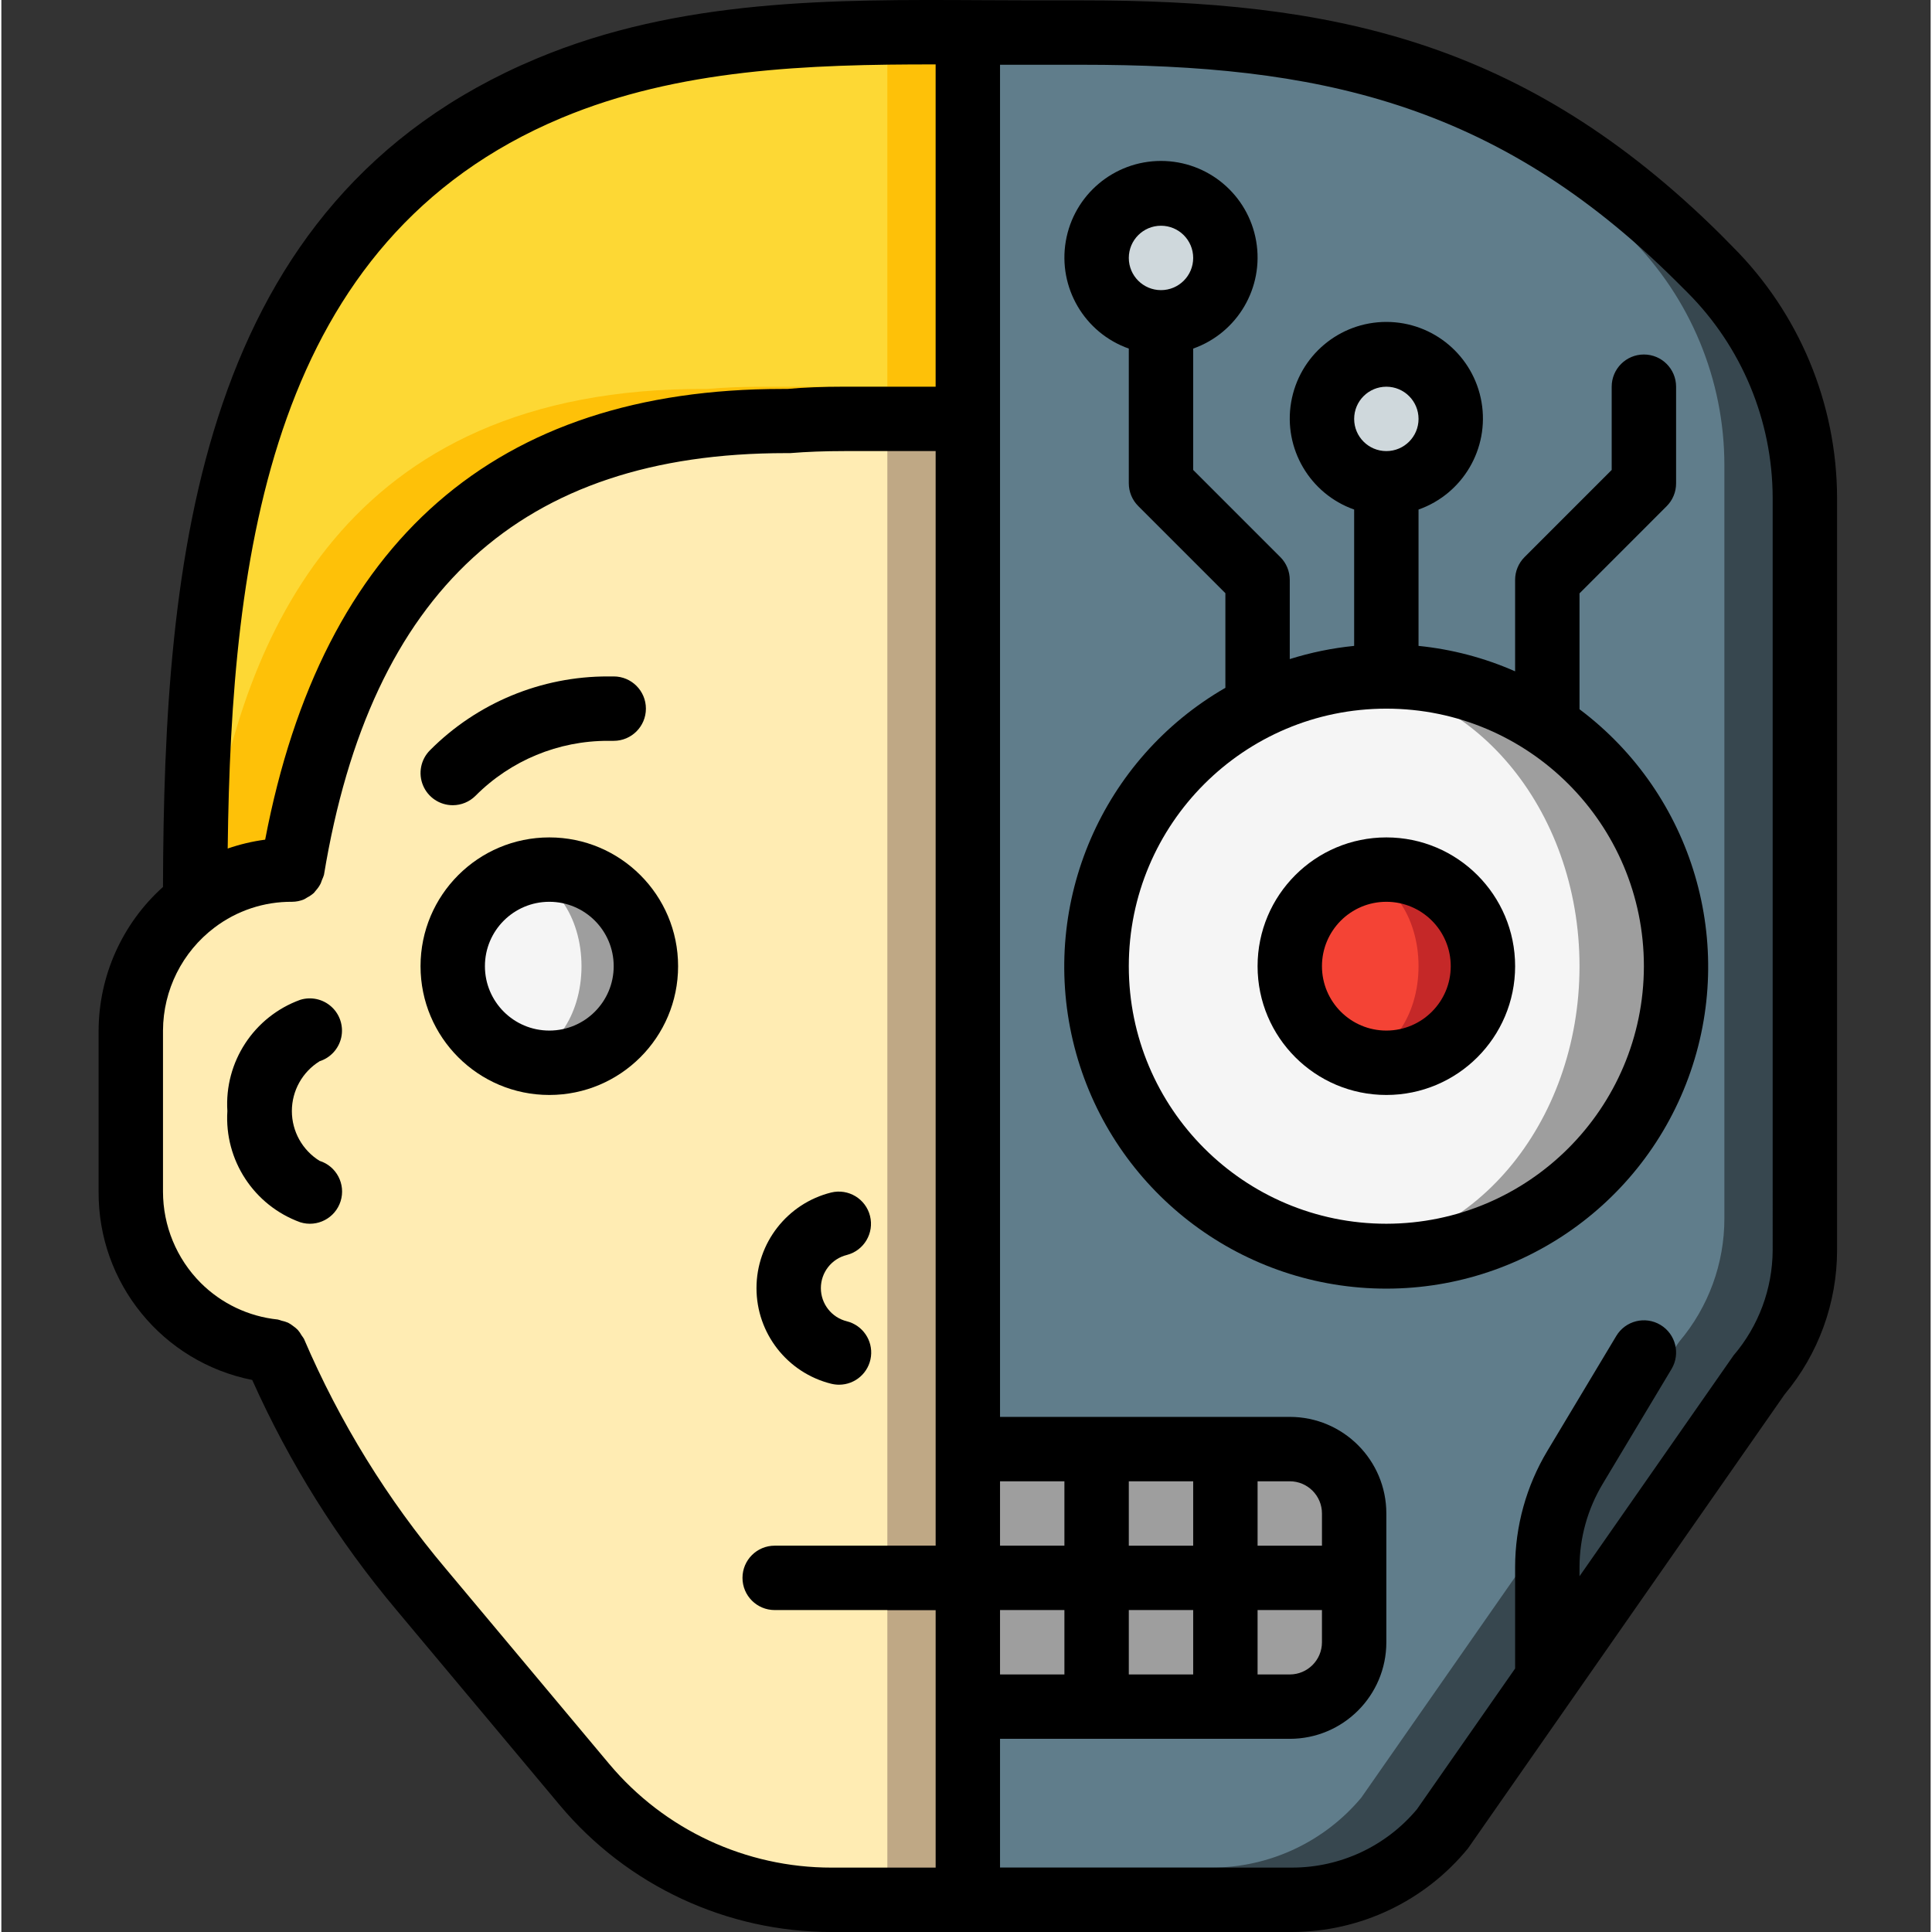 <svg height="503pt" viewBox="-25 0 503 503.705" width="503pt" xmlns="http://www.w3.org/2000/svg"><rect x="-25" y="0" width="503" height="503.705" fill="#333333" stroke="none"/><path d="m176.617 402.984h54.555v-293.77h-36.426c-4.953 0-9.906.168-14.855.586-95.602-.586-120.781 66.559-129.094 116.922h-.082l-25.18 8.391c-10.559 7.938-16.773 20.367-16.789 33.574v41.969c-.074 21.449 16.102 39.477 37.438 41.715 9.617 22.453 22.516 43.359 38.273 62.027l42.637 50.949c15.988 18.996 39.551 29.961 64.379 29.965h39.699v-75.543h-54.555c-4.637 0-8.395-3.758-8.395-8.391 0-4.637 3.758-8.395 8.395-8.395zm-58.754-125.902c-13.906 0-25.18-11.273-25.18-25.18s11.273-25.18 25.18-25.18 25.18 11.273 25.18 25.18c-.121 13.855-11.324 25.062-25.18 25.18zm0 0" fill="#bfa885"/><path d="m205.992 402.984v-293.77h-11.246c-4.953 0-9.906.168-14.855.586-95.602-.586-120.781 66.559-129.094 116.922h-.082l-25.18 8.391c-10.559 7.938-16.773 20.367-16.789 33.574v41.969c-.074 21.449 16.102 39.477 37.438 41.715 9.617 22.453 22.516 43.359 38.273 62.027l42.637 50.949c15.988 18.996 39.551 29.961 64.379 29.965h14.52zm0 0" fill="#ffecb3"/><path d="m143.043 251.902c0 13.906-11.273 25.18-25.18 25.18-2.867.02-5.715-.496-8.395-1.512-10.055-3.52-16.789-13.012-16.789-23.668s6.734-20.148 16.789-23.672c2.68-1.016 5.527-1.527 8.395-1.508 13.906 0 25.18 11.273 25.18 25.18zm0 0" fill="#9e9e9e"/><path d="m126.254 251.902c0-13.074-7.516-23.672-16.785-23.672s-16.785 10.598-16.785 23.672c0 13.07 7.516 23.668 16.785 23.668s16.785-10.598 16.785-23.668zm0 0" fill="#f5f5f5"/><path d="m243.762 8.492-16.785 100.723h-32.23c-4.953 0-9.906.168-14.855.586-95.602-.586-120.781 66.559-129.094 116.922h-.082l-25.18 8.391c0-5.035 0-10.156.082-15.359v-.082c1.008-77.305 11.5-162.832 92.16-196.66 28.188-10.504 58.148-15.438 88.215-14.52 12.59-.168 25.266 0 37.77 0zm0 0" fill="#fec108"/><path d="m205.992 8.492v92.328h-32.23c-4.953 0-9.902.168-14.855.586-95.602-.586-120.781 66.562-129.09 116.922h-.086l-4.113 1.344c1.008-77.305 11.5-162.832 92.16-196.66 28.188-10.504 58.148-15.438 88.215-14.52zm0 0" fill="#fdd834"/><path d="m445.207 129.777v196.238c.023 11.77-4.145 23.164-11.75 32.148l-82.93 118.934c-9.676 11.543-23.965 18.211-39.027 18.215h-84.523v-486.82h29.797c29.098-.84 58.145 2.984 86.031 11.332 28.316 9.594 53.91 25.859 74.621 47.422l3.02 2.938c15.867 15.77 24.777 37.223 24.762 59.594zm0 0" fill="#37474f"/><path d="m424.223 121.383v196.238c.023 11.773-4.145 23.168-11.75 32.148l-82.93 118.934c-9.676 11.543-23.965 18.211-39.027 18.215h-63.539v-478.426h29.797c29.098-.84 58.145 2.984 86.031 11.332 19.949 9.898 38.082 23.094 53.637 39.027l3.02 2.938c15.867 15.773 24.781 37.223 24.762 59.594zm0 0" fill="#607d8b"/><path d="m327.699 394.59v33.574c-.027 9.262-7.527 16.758-16.789 16.785h-83.934v-67.145h83.934c9.262.027 16.762 7.527 16.789 16.785zm0 0" fill="#9e9e9e"/><path d="m352.879 109.215c0 9.27-7.516 16.785-16.789 16.785-9.27 0-16.785-7.516-16.785-16.785 0-9.273 7.516-16.789 16.785-16.789 9.273 0 16.789 7.516 16.789 16.789zm0 0" fill="#cfd8dc"/><path d="m294.125 67.246c0 9.27-7.516 16.785-16.789 16.785-9.27 0-16.785-7.516-16.785-16.785 0-9.27 7.516-16.785 16.785-16.785 9.273 0 16.789 7.516 16.789 16.785zm0 0" fill="#cfd8dc"/><path d="m411.633 251.902c0 41.719-33.82 75.539-75.543 75.539-4.215.008-8.426-.332-12.59-1.004-36.352-6.172-62.949-37.664-62.949-74.535s26.598-68.363 62.949-74.535c4.164-.676 8.375-1.012 12.59-1.008 41.723 0 75.543 33.824 75.543 75.543zm0 0" fill="#9e9e9e"/><path d="m386.453 251.902c0-41.164-28.184-74.535-62.953-74.535-34.766 0-62.949 33.371-62.949 74.535 0 41.164 28.184 74.535 62.949 74.535 34.77 0 62.953-33.371 62.953-74.535zm0 0" fill="#f5f5f5"/><path d="m361.273 251.902c0 13.906-11.273 25.18-25.184 25.18-2.867.02-5.711-.496-8.391-1.512-10.059-3.52-16.789-13.012-16.789-23.668s6.73-20.148 16.789-23.672c2.68-1.016 5.523-1.527 8.391-1.508 13.91 0 25.184 11.273 25.184 25.18zm0 0" fill="#c52828"/><path d="m344.484 251.902c0-13.074-7.516-23.672-16.785-23.672-9.273 0-16.789 10.598-16.789 23.672 0 13.07 7.516 23.668 16.789 23.668 9.27 0 16.785-10.598 16.785-23.668zm0 0" fill="#f44335"/><path d="m423.383 61.285c-51.324-50.945-101.797-61.187-166.602-61.187h-13.02l-13.176-.051c-38.684-.207-78.715-.418-116.082 15.242-88.508 37.094-97.113 130.379-97.363 215.957-10.633 9.551-16.73 23.152-16.785 37.441v41.969c-.164 23.863 16.645 44.48 40.051 49.125 9.691 21.648 22.348 41.836 37.613 59.988l42.645 50.957c17.562 20.926 43.488 33.004 70.809 32.98h120.027c17.793-.035 34.637-8.047 45.895-21.824l82.539-118.348c8.812-10.523 13.648-23.809 13.668-37.535v-196.246c-.074-24.57-9.875-48.113-27.266-65.469zm-137.652 324.91v16.789h-16.785v-16.789zm25.18 0c4.637 0 8.395 3.758 8.395 8.395v8.395h-16.785v-16.789zm-41.965 50.363v-16.789h16.785v16.789zm-33.574 0v-16.789h16.785v16.789zm67.148-16.789h16.785v8.395c0 4.637-3.758 8.395-8.395 8.395h-8.391zm-50.363-16.785h-16.785v-16.789h16.785zm-131.148-372.223c30.535-12.793 64.355-14.004 97.574-13.969v84.027h-23.836c-5.625 0-10.719.199-14.805.586h-1.32c-74.699 0-119.934 39.586-134.84 117.508-3.324.441-6.598 1.219-9.77 2.316.93-77.328 11.215-158.703 86.996-190.469zm12.523 429.195-42.664-50.965c-15.215-18.039-27.676-38.234-36.973-59.93-.188-.309-.391-.609-.613-.895-.277-.512-.609-.988-.988-1.43-.379-.387-.797-.734-1.242-1.039-.406-.32-.836-.602-1.293-.84-.555-.238-1.137-.418-1.73-.539-.32-.121-.652-.223-.988-.301-7.586-.789-14.672-4.16-20.07-9.551-6.301-6.324-9.832-14.887-9.828-23.812v-41.969c.039-10.559 5.008-20.492 13.43-26.859 5.816-4.41 12.93-6.773 20.227-6.715 1.059-.008 2.105-.219 3.082-.621.289-.145.57-.312.84-.492.625-.32 1.207-.715 1.738-1.176.227-.246.441-.504.637-.773.469-.527.863-1.117 1.176-1.754.129-.297.242-.602.336-.914.199-.418.367-.852.504-1.293 12.203-73.965 51.34-109.953 120.395-109.953h1.133c4.371-.355 8.965-.531 14.109-.531h23.836v285.379h-41.965c-4.637 0-8.395 3.758-8.395 8.395 0 4.633 3.758 8.391 8.395 8.391h41.965v67.148h-27.109c-22.352.027-43.566-9.844-57.941-26.961zm303.281-133.957c-.059 10.051-3.672 19.758-10.207 27.395l-40.152 57.562v-2.434c.027-7.617 2.109-15.086 6.027-21.621l17.961-29.965c2.383-3.977 1.09-9.133-2.887-11.516-3.98-2.383-9.133-1.09-11.516 2.887l-17.98 29.988c-5.473 9.133-8.371 19.574-8.395 30.219v26.496l-25.598 36.699c-8.07 9.648-20.004 15.219-32.586 15.207h-76.109v-33.574h75.539c13.906 0 25.18-11.273 25.18-25.18v-33.574c0-13.906-11.273-25.18-25.18-25.18h-75.539v-352.523h21.41c60.535 0 107.527 9.418 154.742 56.309l2.98 2.973c14.234 14.207 22.254 33.473 22.309 53.586zm0 0"/><path d="m386.453 184.914v-30.215l22.719-22.723c1.586-1.586 2.473-3.734 2.461-5.977v-25.18c0-4.637-3.758-8.395-8.395-8.395s-8.395 3.758-8.395 8.395v21.703l-22.719 22.723c-1.574 1.574-2.461 3.707-2.461 5.934v23.848c-7.992-3.523-16.488-5.758-25.18-6.633v-35.547c11.562-4.086 18.5-15.91 16.426-27.996-2.074-12.086-12.555-20.922-24.82-20.922-12.262 0-22.742 8.836-24.816 20.922-2.074 12.086 4.863 23.91 16.426 27.996v35.547c-5.699.57-11.324 1.723-16.789 3.441v-20.656c0-2.227-.883-4.359-2.457-5.934l-22.723-22.723v-31.641c11.562-4.09 18.5-15.91 16.426-28-2.074-12.086-12.555-20.922-24.82-20.922-12.262 0-22.742 8.836-24.816 20.922-2.074 12.09 4.863 23.91 16.426 28v35.117c0 2.227.883 4.359 2.457 5.934l22.723 22.723v24.668c-32.102 18.512-48.266 55.883-39.77 91.953 8.496 36.066 39.641 62.297 76.629 64.539 36.988 2.238 71.066-20.043 83.852-54.824 12.785-34.781 1.25-73.828-28.383-96.078zm-109.117-126.062c4.637 0 8.395 3.758 8.395 8.395 0 4.637-3.758 8.395-8.395 8.395-4.633 0-8.391-3.758-8.391-8.395 0-4.637 3.758-8.395 8.391-8.395zm58.754 41.969c4.637 0 8.395 3.758 8.395 8.395 0 4.633-3.758 8.391-8.395 8.391-4.633 0-8.391-3.758-8.391-8.391 0-4.637 3.758-8.395 8.391-8.395zm0 218.23c-37.082 0-67.145-30.062-67.145-67.148 0-37.086 30.062-67.148 67.145-67.148 37.086 0 67.148 30.062 67.148 67.148-.039 37.066-30.078 67.105-67.148 67.148zm0 0"/><path d="m336.09 218.328c-18.539 0-33.57 15.031-33.57 33.574 0 18.543 15.031 33.574 33.57 33.574 18.543 0 33.574-15.031 33.574-33.574 0-18.543-15.031-33.574-33.574-33.574zm0 50.359c-9.27 0-16.785-7.516-16.785-16.785 0-9.273 7.516-16.789 16.785-16.789 9.273 0 16.789 7.516 16.789 16.789 0 9.27-7.516 16.785-16.789 16.785zm0 0"/><path d="m117.863 218.328c-18.543 0-33.574 15.031-33.574 33.574 0 18.543 15.031 33.574 33.574 33.574 18.539 0 33.574-15.031 33.574-33.574 0-18.543-15.035-33.574-33.574-33.574zm0 50.359c-9.273 0-16.789-7.516-16.789-16.785 0-9.273 7.516-16.789 16.789-16.789 9.27 0 16.785 7.516 16.785 16.789 0 9.27-7.516 16.785-16.785 16.785zm0 0"/><path d="m191.363 360.766c.668.164 1.352.25 2.039.25 4.238-.004 7.805-3.164 8.32-7.367.52-4.207-2.18-8.137-6.289-9.168-3.977-.98-6.77-4.551-6.77-8.645s2.793-7.664 6.77-8.645c4.465-1.152 7.164-5.691 6.043-10.168-1.117-4.473-5.641-7.203-10.121-6.117-11.445 2.855-19.477 13.137-19.477 24.93 0 11.793 8.031 22.074 19.477 24.93zm0 0"/><path d="m57.934 276.695c2.859-.898 5.023-3.258 5.676-6.184.648-2.926-.309-5.98-2.52-8.008-2.211-2.027-5.332-2.723-8.191-1.824-12.059 4.383-19.785 16.191-18.973 28.992-.809 12.809 6.93 24.617 18.996 28.992 4.422 1.391 9.133-1.066 10.527-5.488 1.391-4.426-1.07-9.137-5.492-10.527-4.484-2.785-7.215-7.695-7.215-12.977s2.73-10.188 7.215-12.977zm0 0"/><path d="m92.684 209.934c2.223 0 4.359-.883 5.934-2.457 9.156-9.207 21.613-14.367 34.598-14.328h1.434c4.637 0 8.395-3.758 8.395-8.395 0-4.637-3.758-8.395-8.395-8.395h-1.434c-17.438-.047-34.172 6.883-46.469 19.246-2.398 2.402-3.117 6.012-1.816 9.148 1.297 3.137 4.359 5.18 7.754 5.18zm0 0"/></svg>